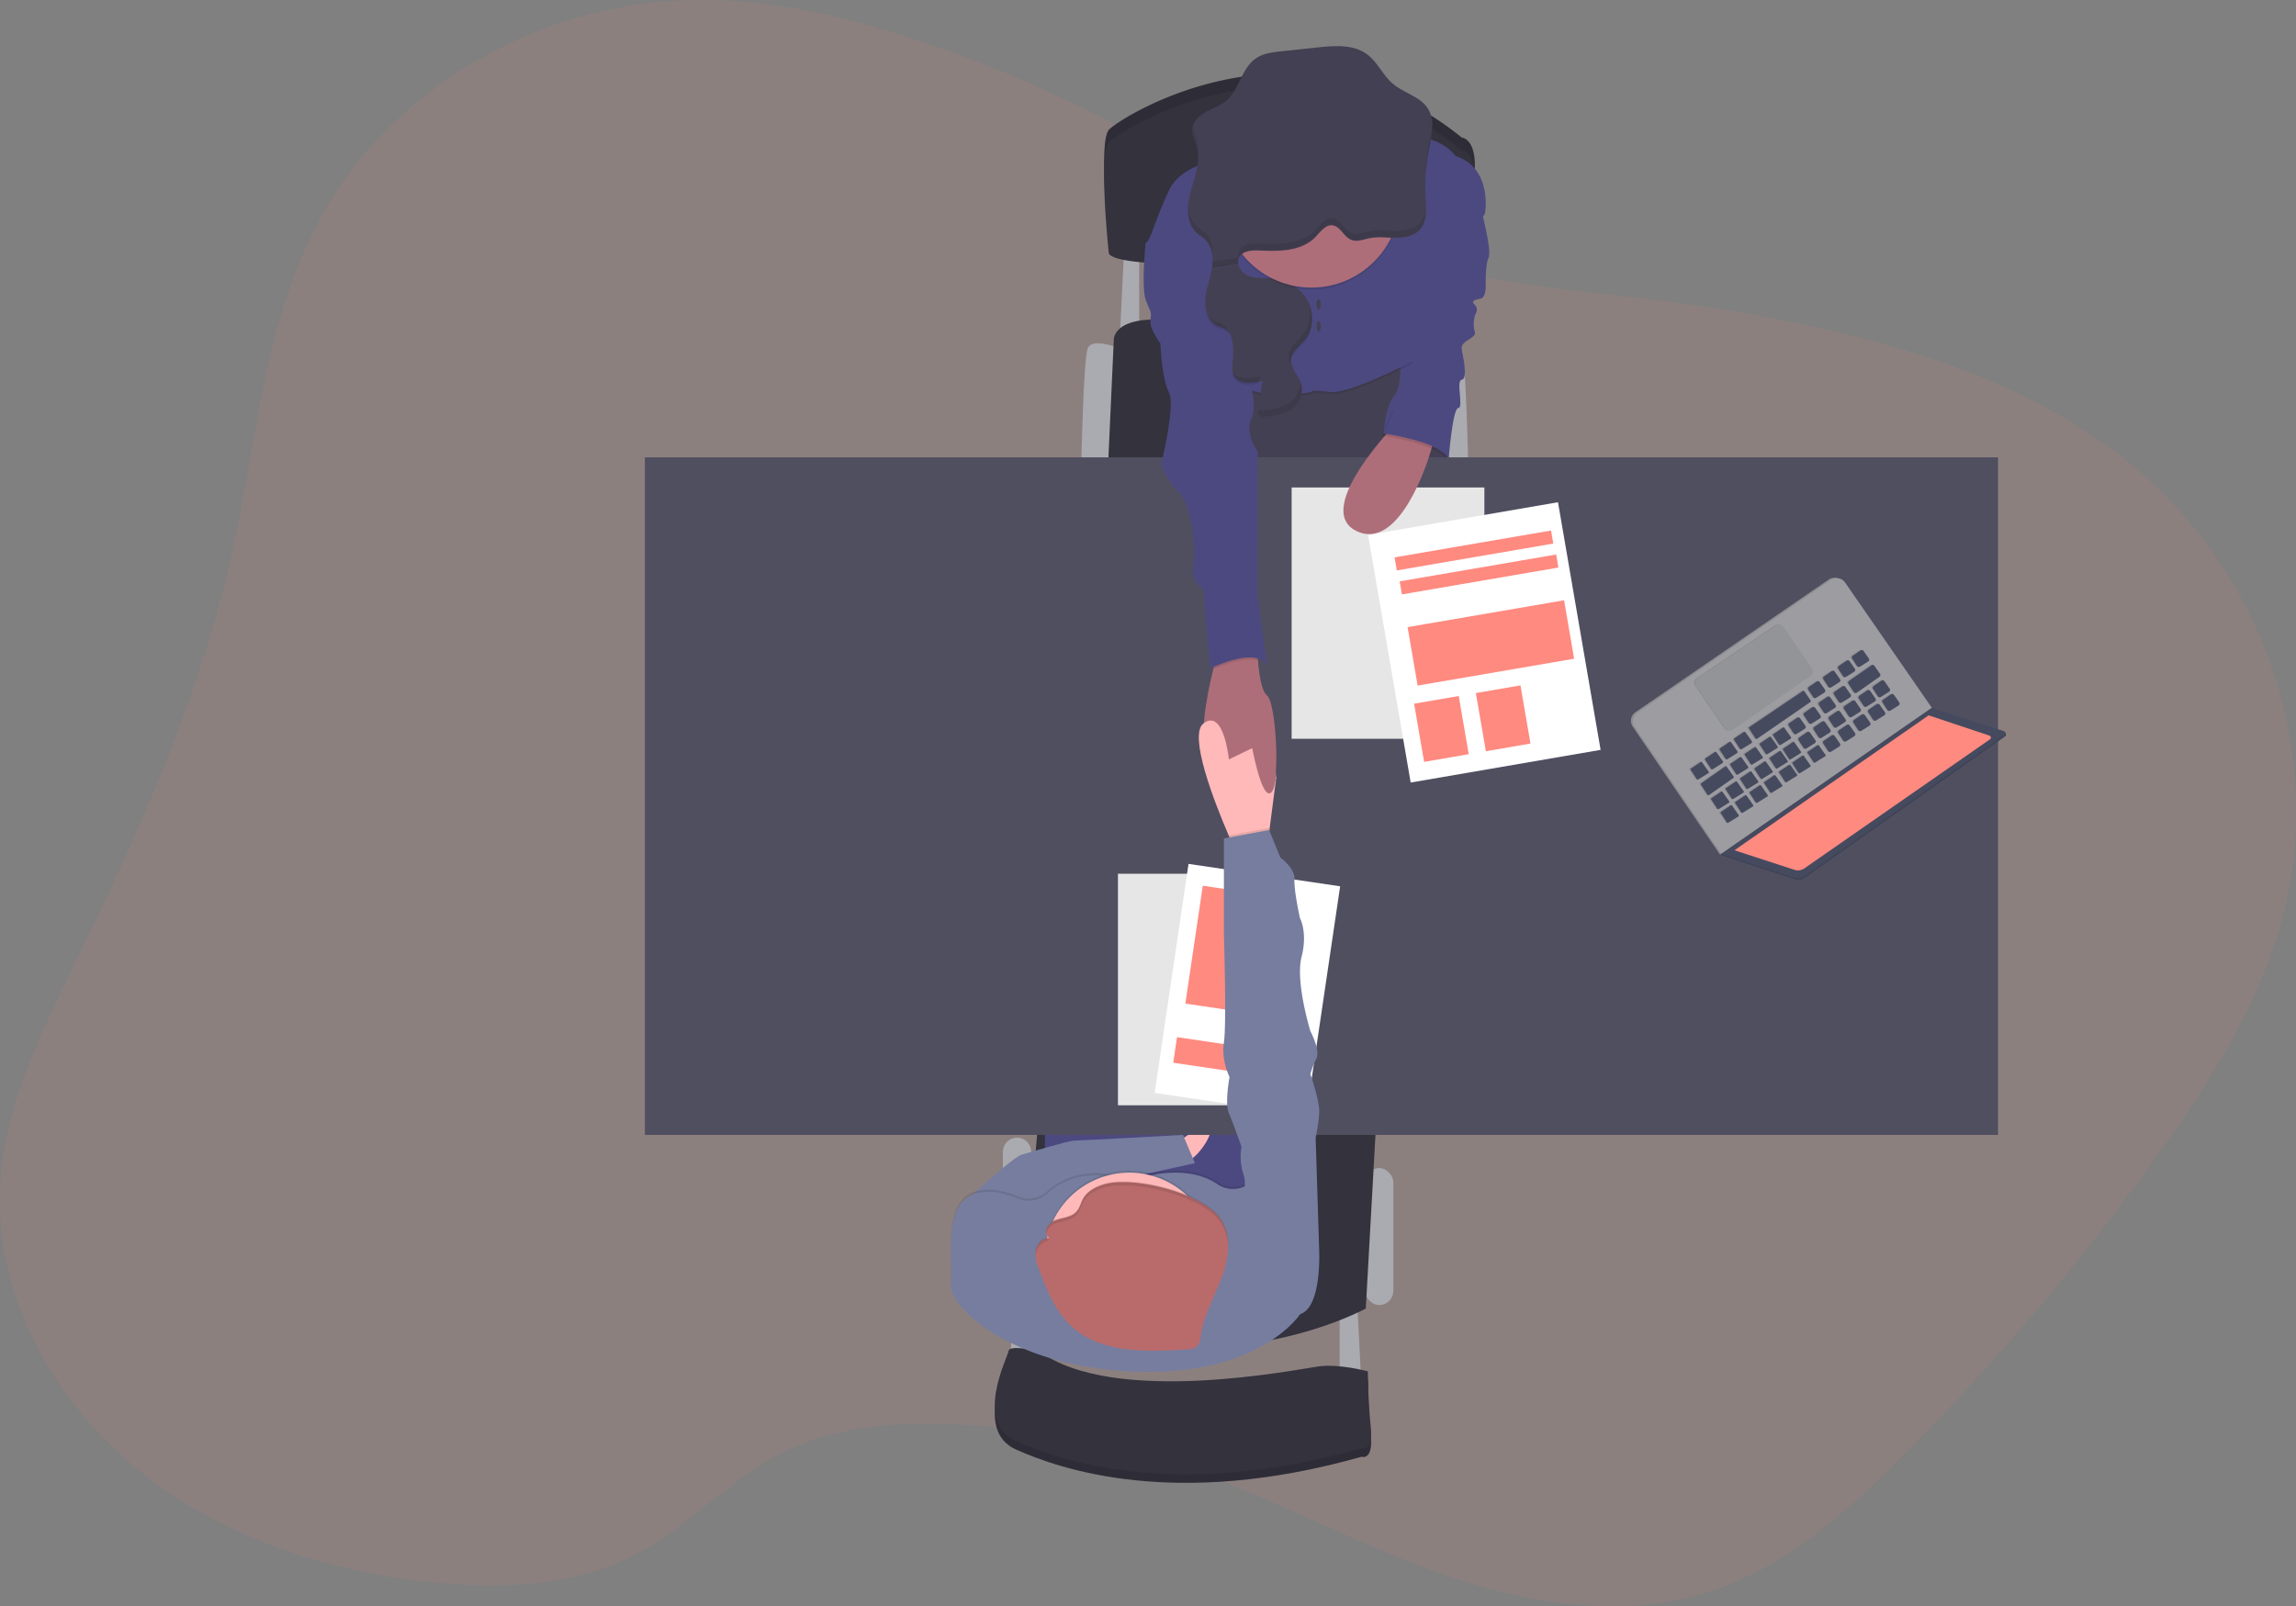 <svg id="_78bf026f-5d34-4e97-88cf-29aa2cfb8006" data-name="78bf026f-5d34-4e97-88cf-29aa2cfb8006" xmlns="http://www.w3.org/2000/svg" width="1084.16" height="758.56" viewBox="0 0 1084.16 758.56"><rect x="0" y="0" width="1084.16" height="758.56" fill="#808080" stroke="none"/><title>clientes_draw</title><path d="M461.23,29.16C417.16,12.4,370.59-1.6,323.05.16c-69.9,2.58-137,41.91-169.86,99.66-27.88,48.93-31.32,106.28-43.33,160.58C95.08,327.29,66.72,390.88,36.44,453.05,20.18,486.45,3,520.57.35,557.18c-3.7,50.83,22.27,101.48,63,135.29S158.17,744.12,212.46,748c28.89,2.07,59.08.15,84.74-12.43,27.15-13.31,46.94-37.36,74.2-50.48,25.26-12.16,54.81-13.86,83.17-12.28a394.41,394.41,0,0,1,108.58,21.6c39.64,13.92,76.5,34.09,116,48.21s83.74,22,124.16,10.22c38-11.07,68-38,95.05-65.17a1155.23,1155.23,0,0,0,121.22-143.39c24.41-34.21,47.13-70.3,57.92-110.17,20.64-76.23-7.76-162.23-70.75-214.29C954.56,176.7,884.52,158,816,146.62c-62.52-10.36-134.81-11-192.36-38C568.72,82.84,518.78,51.06,461.23,29.16Z" transform="translate(0 -0.01)" fill="#ff8a80" opacity="0.1" style="isolation:isolate"/><polygon points="632.58 618.99 632.58 655.32 642.91 655.32 640.91 616.32 632.58 618.99" fill="#aaabb0"/><polygon points="477.41 611.66 477.41 647.99 487.75 647.99 485.75 608.99 477.41 611.66" fill="#aaabb0"/><rect x="644.58" y="551.66" width="13.33" height="64.67" rx="6.66" fill="#aaabb0"/><path d="M480.24,537.33h0a6.67,6.67,0,0,1,6.67,6.67v65.66a6.67,6.67,0,0,1-6.67,6.67h0a6.67,6.67,0,0,1-6.66-6.67V544A6.67,6.67,0,0,1,480.24,537.33Z" transform="translate(0 -0.01)" fill="#aaabb0"/><path d="M674.92,164.67s13.33-5.67,15.33,0,3,54.67,3,54.67H680.58Z" transform="translate(0 -0.01)" fill="#aaabb0"/><path d="M528.92,164.67s-13.34-5.67-15.34,0-3,54.67-3,54.67h12.67Z" transform="translate(0 -0.01)" fill="#aaabb0"/><polygon points="530.91 115.99 528.91 156.66 537.91 156.66 537.91 114.99 530.91 115.99" fill="#aaabb0"/><path d="M523.25,219.34l2.67-58.67s-1-13,30.66-9,124.34,12,124.34,12v55.67Z" transform="translate(0 -0.01)" fill="#33323d"/><path d="M649.92,528.34l-5,89.66s-73.34,40.67-162.34,2l8-94.33Z" transform="translate(0 -0.01)" fill="#33323d"/><polygon points="580.25 175.32 581.91 233.32 685.25 233.32 679.25 156.66 580.25 175.32" fill="#444053"/><rect x="493.41" y="489.99" width="97.34" height="123.33" fill="#4c4981"/><path d="M554.92,540.34s14-11,16.33-7.67-8.32,17.67-12.66,16S554.92,540.34,554.92,540.34Z" transform="translate(0 -0.01)" fill="#ffb9b9"/><rect x="304.51" y="215.99" width="638.97" height="320" fill="#504f60"/><path d="M523.58,113.67s-5-46.67,0-52.33S612.58,2,690.25,65c0,0,7.33.34,6,17a200.52,200.52,0,0,0,.16,31.67S529.25,125.67,523.58,113.67Z" transform="translate(0 -0.01)" fill="#33323d"/><path d="M523.58,113.67s-5-46.67,0-52.33S612.58,2,690.25,65c0,0,7.33.34,6,17a200.52,200.52,0,0,0,.16,31.67S529.25,125.67,523.58,113.67Z" transform="translate(0 -0.01)" opacity="0.1" style="isolation:isolate"/><path d="M523.58,119.67s-5-46.67,0-52.33S612.58,8,690.25,71c0,0,7.33.34,6,17a200.52,200.52,0,0,0,.16,31.67S529.25,131.67,523.58,119.67Z" transform="translate(0 -0.01)" fill="#33323d"/><path d="M699.25,98.34s5.33,20,3.67,23.33-1.36,12.67-1.36,12.67.36,6-2.31,6.66-5,1-2.84,3,0,5,0,5-1.17,4.67,0,7.67-6.84,4.25-6.16,8,2.92,14.33,0,14.67,1,13.33-1.63,13.33-4.5,23.33-4.5,23.33-18.5-15.66-30.83-11.33c0,0,1-13,5-17.67s2.79-16.66,2.79-16.66l19.84-59.67Z" transform="translate(0 -0.01)" fill="#4c4981"/><path d="M600.25,374.12c-4.33,4.79-9-20.79-9-20.79s-12.33,17-20.33,5.67c-5.54-7.85-1.17-30.09,2-43,1.42-5.74,2.62-9.64,2.62-9.64l18-3s.06,3.92.46,8.68c.54,6.43,1.71,14.41,4.2,16.32C602.59,331.67,604.59,369.29,600.25,374.12Z" transform="translate(0 -0.01)" fill="#ae6e79"/><path d="M590.92,74.67s-31.34-.33-39,16.33-8,22.34-11,25,32.66,16.67,32.66,16.67L575.25,190s7-7.09,18.33-3.88,25.67,0,25.67,0-.67-1.21,8.67,0,39-14.45,39-14.45.49-25.08-.17-30.42,21.16-44.58,21.16-44.58,17-16.33-.66-22c0,0-6.25-9.42-22.33-9.33S590.92,74.67,590.92,74.67Z" transform="translate(0 -0.01)" opacity="0.1" style="isolation:isolate"/><path d="M590.92,73.67s-31.34-.33-39,16.33-8,22.34-11,25,32.66,16.67,32.66,16.67L575.25,189s7-7.09,18.33-3.88,25.67,0,25.67,0-.67-1.21,8.67,0,39-14.45,39-14.45,11.66-19,11-24.33,23.33-45.67,23.33-45.67,3.67-21.33-14-27c0,0-6.25-9.42-22.33-9.33S590.92,73.67,590.92,73.67Z" transform="translate(0 -0.01)" fill="#4c4981"/><path d="M594.08,312c-6.87-2.14-17.65,2.58-21.08,4,1.42-5.74,2.62-9.64,2.62-9.64l18-3S593.65,307.29,594.08,312Z" transform="translate(0 -0.01)" opacity="0.1" style="isolation:isolate"/><path d="M550.58,115h-9.66s-2,20.34,0,26.34,3,5.13,2.33,9.57,4.67,11.24,4.67,11.24.66,16.76,4,23-3.67,34.22-3.67,34.22a40.27,40.27,0,0,0,8.33,13c5.67,5.66,8.67,26.66,7,34.66s4.67,11,4.67,11,2.67,37.34,3.67,37.34,20.33-10,26.33-1.34l-4.67-34.33.34-66.33s-6.34-8.34-3-15.67S588.25,173,588.25,173l-8.67-38.66Z" transform="translate(0 -0.01)" fill="#4c4981"/><path d="M490.58,642s-14-3-14.33,0-16.67,33.67,3.67,42.67,74.66,28.33,163,3.33c0,0,5.66,2,4.33-10.33s-1.33-26-1.33-26-13.34-3.67-23.34-2.33S525.58,668.34,490.58,642Z" transform="translate(0 -0.01)" fill="#33323d"/><path d="M490.58,642s-14-3-14.33,0-16.67,33.67,3.67,42.67,74.66,28.33,163,3.33c0,0,5.66,2,4.33-10.33s-1.33-26-1.33-26-13.34-3.67-23.34-2.33S525.58,668.34,490.58,642Z" transform="translate(0 -0.01)" opacity="0.1" style="isolation:isolate"/><path d="M490.58,638s-14-3-14.33,0-16.67,33.67,3.67,42.67,74.66,28.33,163,3.33c0,0,5.66,2,4.33-10.33s-1.33-26-1.33-26-13.34-3.67-23.34-2.33S525.58,664.34,490.58,638Z" transform="translate(0 -0.01)" fill="#33323d"/><path d="M572.22,127c-.86,4.89-2.81,9.59-3.11,14.54s1.61,10.58,6.18,12.52a20.39,20.39,0,0,1,3.69,1.5c1.76,1.19,2.48,3.43,2.85,5.53a30.2,30.2,0,0,1,.35,8.22c-.25,2.76-.84,5.73.52,8.14,2.39,4.27,8.62,3.64,13.36,2.44l-1.63,12.63c-.13,1-.21,2.13.52,2.81a3.15,3.15,0,0,0,2.4.52c4.12-.26,8.36-.83,11.89-3s6.16-6.21,5.49-10.28c-.78-4.72-5.66-8.47-5-13.21.51-3.67,4.1-6,6.46-8.82,4.27-5.16,4.5-13,1.15-18.84s-9.82-9.46-16.48-10.12c-3.69-.37-7.53.08-11-1.2a8.35,8.35,0,0,1-5.1-5.38" transform="translate(0 -0.01)" fill="#444053"/><path d="M455.92,571.67l3.49-7.6s18.84-17.55,23.17-18.78,22-6.59,24.67-6.59S558.59,536,558.59,536l5.66,13.34-61.08,13.41-20.59,15Z" transform="translate(0 -0.01)" fill="#767d9f"/><path d="M602.67,367l-3.19,24.55L598.25,401l-14.33,2s-1.55-3.32-3.74-8.42c-6.65-15.48-19.17-47.4-11.91-52.91,9.65-7.34,12,17,12,17l11-5.34Z" transform="translate(0 -0.01)" fill="#ffb9b9"/><rect x="527.91" y="412.66" width="72.37" height="109.33" fill="#fff"/><rect x="527.91" y="412.66" width="72.37" height="109.33" opacity="0.1" style="isolation:isolate"/><rect x="534.35" y="431.19" width="109.33" height="72.37" transform="translate(40.52 981.69) rotate(-81.59)" fill="#fff"/><rect x="554.13" y="430.25" width="56.27" height="37.25" transform="translate(53.05 959.22) rotate(-81.59)" fill="#ff8a80"/><rect x="571.09" y="476.61" width="12.22" height="45.13" transform="translate(-1.02 997.15) rotate(-81.59)" fill="#ff8a80"/><circle cx="619.25" cy="94.99" r="41.83" opacity="0.1" style="isolation:isolate"/><circle cx="619.25" cy="93.99" r="41.83" fill="#ae6e79"/><path d="M584.76,125a4.8,4.8,0,0,1,.29-3.23c1.59-3.31,6.12-3.6,9.79-3.43,8.63.4,18.1.45,24.85-5,2.8-2.24,5.93-7.87,10-6.8,3.62.95,5.13,5.86,8.9,6.95,2.73.79,5.56-.47,8.34-1,4-.79,8.1-.13,12.16-.1s8.47-.74,11.24-3.71c3.74-4,3.13-10.25,2.8-15.73a84.69,84.69,0,0,1,1.43-21.14c1.36-6.92,3.45-14.66-.37-20.59C670.55,45.57,663,44,657.86,39.69c-4.82-4-7.37-10.41-12.46-14.12-6.41-4.67-15.12-4-23-3.19L605.3,24.2c-4.41.47-9,1-12.63,3.63-6.55,4.74-7.45,14.59-13.65,19.78-2.76,2.3-6.29,3.44-9.44,5.16s-6.19,4.44-6.55,8c-.3,3,1.32,5.77,2.11,8.66,1.87,6.9-1,14-2.92,20.95s-2.23,15.39,3.2,20c1.1.94,2.38,1.66,3.45,2.64,3.67,3.35,4.17,9,3.32,13.88" transform="translate(0 -0.01)" fill="#444053"/><ellipse cx="622.66" cy="143.74" rx="1" ry="2.5" fill="#444053"/><ellipse cx="622.66" cy="154.16" rx="1" ry="2.5" fill="#444053"/><path d="M600.48,374.05c1.07-1.23,1.78-4.39,2.19-8.56l-11.92-14.86S595.8,379.44,600.48,374.05Z" transform="translate(0 -0.01)" fill="#ae6e79"/><path d="M613.92,619.67s-19.56,30.24-80.67,27c-57.57-3-85.67-31.33-84.33-41.33S445.25,571,457.58,564c7.15-4,16.56-1.65,23.2,1.09a13.11,13.11,0,0,0,13.77-2.47c6.07-5.47,17.39-11.63,35.26-6.78a12.72,12.72,0,0,0,7-.13c7.44-2.27,25.15-6.21,38,2.54a13,13,0,0,0,13.92.53l.18-.11c6-3.67,34,31,34,31S624.25,616.34,613.92,619.67Z" transform="translate(0 -0.01)" opacity="0.1" style="isolation:isolate"/><path d="M613.92,620.67s-19.56,30.24-80.67,27c-57.57-3-85.67-31.33-84.33-41.33S445.25,572,457.58,565c7.15-4,16.56-1.65,23.2,1.09a13.11,13.11,0,0,0,13.77-2.47c6.07-5.47,17.39-11.63,35.26-6.78a12.72,12.72,0,0,0,7-.13c7.44-2.27,25.15-6.21,38,2.54a13,13,0,0,0,13.92.53l.18-.11c6-3.67,34,31,34,31S624.25,617.34,613.92,620.67Z" transform="translate(0 -0.01)" fill="#767d9f"/><circle cx="533.25" cy="592.67" r="39.84" transform="translate(-186.21 249.17) rotate(-22.5)" opacity="0.1" style="isolation:isolate"/><circle cx="533.25" cy="593.67" r="39.84" transform="translate(-186.6 249.25) rotate(-22.5)" fill="#ffb9b9"/><path d="M521.83,559.23c-4.18,1.13-8.3,3.29-10.34,6.84-1.23,2.14-1.66,4.71-3.44,6.49-2.52,2.53-6.77,2.58-10.18,4s-5.66,6.42-2.32,8c-3.48.18-6.06,3.39-6.49,6.58s.78,6.37,1.95,9.41c3.82,9.84,7.93,20.11,16.35,27.11,13.72,11.42,34.4,10.89,52.83,9.68a8.58,8.58,0,0,0,4.33-1c2-1.32,2.25-3.85,2.58-6.07,1.39-9.48,6.53-18.09,9.89-27.14s4.74-19.68-.92-27.69C567.74,563.56,535.85,555.43,521.83,559.23Z" transform="translate(0 -0.01)" fill="#b96b6b"/><path d="M599.48,391.55,598.25,401l-14.33,2s-1.55-3.32-3.74-8.42L599.25,391Z" transform="translate(0 -0.01)" opacity="0.1" style="isolation:isolate"/><path d="M614.58,600.34l8.34-9.67-1.67-53.33a86.76,86.76,0,0,0,1.67-11.67c.33-5.67-4.17-18.33-4.17-18.33a40.34,40.34,0,0,1,2.83-7.34c2-4-2.82-13-2.82-13s-7.18-23.33-4.18-35-.73-18.33-.73-18.33-2.93-13-2.6-18.33S604.58,405,604.58,405l-5.33-13-21.33,4v45s1.33,43,0,51.34,2.66,16.33,2.66,16.33-2.33,12.33-.33,17,6,16,6,16a26.07,26.07,0,0,0,.67,12.16c2,5.84,0,9.17,0,9.17Z" transform="translate(0 -0.01)" fill="#767d9f"/><g opacity="0.1"><path d="M674.59,68.52a84.72,84.72,0,0,0-1.51,17.77,85.07,85.07,0,0,1,1.55-14.76c.88-4.44,2-9.22,1.76-13.65A83.22,83.22,0,0,1,674.59,68.52Z" transform="translate(0 -0.01)"/><path d="M568.9,109.8c-1.07-1-2.35-1.7-3.45-2.65-2.92-2.49-4.15-6.1-4.39-10-.29,5,.73,9.84,4.39,13,1.1.95,2.38,1.67,3.45,2.65a12.21,12.21,0,0,1,3.62,8.35C572.81,117,572,112.58,568.9,109.8Z" transform="translate(0 -0.01)"/><path d="M565.71,72.46a19,19,0,0,0-.54-6.29c-.58-2.14-1.62-4.23-2-6.38a6.64,6.64,0,0,1-.11.72c-.29,3,1.33,5.77,2.11,8.66A16.74,16.74,0,0,1,565.71,72.46Z" transform="translate(0 -0.01)"/><path d="M670.36,105.39c-2.77,3-7.18,3.74-11.24,3.71s-8.17-.69-12.16.11c-2.78.56-5.61,1.81-8.34,1-3.77-1.09-5.28-6-8.89-6.95-4.11-1.08-7.24,4.55-10,6.79-6.75,5.4-16.22,5.35-24.85,5-3.67-.17-8.2.12-9.78,3.44a4.68,4.68,0,0,0-.29,3.23l-12.22,1.92a25,25,0,0,1-.33,3l12.55-2a4.68,4.68,0,0,1,.29-3.23c1.58-3.32,6.11-3.61,9.78-3.44,8.63.4,18.1.45,24.85-5,2.8-2.24,5.93-7.87,10-6.79,3.61.94,5.12,5.86,8.89,6.95,2.73.78,5.56-.47,8.34-1,4-.8,8.1-.14,12.16-.11s8.47-.74,11.24-3.71,3.17-7.4,3-11.72C673.24,99.94,672.55,103,670.36,105.39Z" transform="translate(0 -0.01)"/></g><g opacity="0.1"><path d="M577.79,153.42a20.39,20.39,0,0,0-3.69-1.5,9.58,9.58,0,0,1-4.83-4.94c.75,3.45,2.65,6.59,5.83,7.94a20.39,20.39,0,0,1,3.69,1.5,5.54,5.54,0,0,1,1.77,2.07C580.16,156.53,579.43,154.53,577.79,153.42Z" transform="translate(0 -0.01)"/><path d="M594.87,177.75c-4.61,1.17-10.63,1.78-13.16-2.13a6.87,6.87,0,0,0,.8,2.69c2.16,3.85,7.44,3.72,11.93,2.77Z" transform="translate(0 -0.01)"/><path d="M613.55,180.49c.64,4.06-2,8.11-5.5,10.24s-7.77,2.72-11.89,3a4.12,4.12,0,0,1-1.94-.22,2.38,2.38,0,0,0,2.94,3.22c4.12-.26,8.36-.83,11.89-3s6.17-6.21,5.49-10.28A11.46,11.46,0,0,0,613.55,180.49Z" transform="translate(0 -0.01)"/><path d="M618,144.29a16.45,16.45,0,0,1-3,14.15c-2.36,2.86-6,5.15-6.46,8.82a8.33,8.33,0,0,0,1,4.87,6.51,6.51,0,0,1,0-1.87c.51-3.67,4.1-6,6.46-8.82C619.87,156.75,620.41,149.84,618,144.29Z" transform="translate(0 -0.01)"/></g><g opacity="0.1"><path d="M497.88,578.1c3.4-1.41,7.65-1.46,10.18-4,1.78-1.78,2.21-4.35,3.44-6.48,2-3.56,6.15-5.71,10.33-6.84,14-3.8,45.92,4.32,54.24,16.09A21.81,21.81,0,0,1,579.89,589a22.59,22.59,0,0,0-3.81-14.07c-8.32-11.77-40.21-19.89-54.24-16.09-4.18,1.13-8.3,3.28-10.33,6.84-1.23,2.13-1.66,4.7-3.44,6.48-2.53,2.53-6.78,2.58-10.18,4-2.59,1.07-4.51,4.23-3.81,6.35A6.85,6.85,0,0,1,497.88,578.1Z" transform="translate(0 -0.01)"/><path d="M489.08,592.63c.42-3.2,3-6.4,6.49-6.58a2.68,2.68,0,0,1-1.53-1.71,7.77,7.77,0,0,0-5,6.29,10,10,0,0,0,0,2.45A1.71,1.71,0,0,0,489.08,592.63Z" transform="translate(0 -0.01)"/></g><rect x="609.91" y="230.23" width="91" height="118.67" fill="#fff"/><rect x="609.91" y="230.23" width="91" height="118.67" opacity="0.1" style="isolation:isolate"/><rect x="655.4" y="244.06" width="91" height="118.67" transform="translate(-41.29 123.2) rotate(-9.76)" fill="#fff"/><rect x="669.94" y="330.34" width="21.38" height="27.88" transform="translate(-48.51 120.35) rotate(-9.76)" fill="#ff8a80"/><rect x="699.1" y="325.32" width="21.38" height="27.88" transform="translate(-47.24 125.22) rotate(-9.76)" fill="#ff8a80"/><rect x="666.5" y="289.6" width="74.98" height="28.01" transform="translate(-41.23 123.51) rotate(-9.74)" fill="#ff8a80"/><rect x="658.5" y="256.81" width="74.98" height="6.25" transform="translate(-33.95 121.53) rotate(-9.74)" fill="#ff8a80"/><rect x="660.92" y="268.14" width="74.98" height="6.25" transform="translate(-35.83 122.1) rotate(-9.74)" fill="#ff8a80"/><path d="M661.08,198s-41.83,42-20.83,52.67,34.67-35.5,34.67-35.5l3.32-10.5Z" transform="translate(0 -0.01)" fill="#ae6e79"/><path d="M657.42,194.29l-5.17,11.42s25.5,3.58,30.83,11.29l-3.16-20.15-3.75-8.6Z" transform="translate(0 -0.01)" opacity="0.1" style="isolation:isolate"/><path d="M658.42,193.29l-5.17,11.42s25.5,3.58,30.83,11.29l-3.16-20.15-3.75-8.6Z" transform="translate(0 -0.01)" fill="#4c4981"/><polygon points="812.78 403.25 812.23 403.63 812.99 403.97 813.81 403.9 813.91 403.33 812.78 403.25" fill="#464a5f"/><polygon points="812.78 403.25 812.23 403.63 812.99 403.97 813.81 403.9 813.91 403.33 812.78 403.25" opacity="0.1" style="isolation:isolate"/><polygon points="812.78 403.25 812.22 403.61 811.78 403.07 812.05 402.63 812.3 402.55 812.78 403.25" fill="#9c9ca1"/><polygon points="812.78 403.25 812.22 403.61 811.78 403.07 812.05 402.63 812.3 402.55 812.78 403.25" opacity="0.1" style="isolation:isolate"/><path d="M911.21,334.15,870.27,275a4.87,4.87,0,0,0-6.77-1.26h0l-91.26,62.64A4.89,4.89,0,0,0,771,343.2l40.83,59.88Z" transform="translate(0 -0.01)" fill="#9c9ca1"/><path d="M911.21,334.15,870.27,275a4.87,4.87,0,0,0-6.77-1.26h0l-91.26,62.64A4.89,4.89,0,0,0,771,343.2l40.83,59.88Z" transform="translate(0 -0.01)" opacity="0.1" style="isolation:isolate"/><path d="M912.21,334.29l-40.94-59.13a4.88,4.88,0,0,0-6.79-1.25h0l-91.25,62.68a4.9,4.9,0,0,0-1.28,6.79l40.83,59.91Z" transform="translate(0 -0.01)" fill="#9c9ca1"/><path d="M946.43,346l-34-10.92L813,404l34.54,11.3a5.23,5.23,0,0,0,4.63-.7l94.55-66.76a1,1,0,0,0-.28-1.85Z" transform="translate(0 -0.01)" fill="#464a5f"/><path d="M946.43,346l-34-10.92L813,404l34.54,11.3a5.23,5.23,0,0,0,4.63-.7l94.55-66.76a1,1,0,0,0-.28-1.85Z" transform="translate(0 -0.01)" opacity="0.1" style="isolation:isolate"/><path d="M946.22,345.29l-34-10.93-99.44,68.93,34.54,11.28a5.19,5.19,0,0,0,4.63-.69l94.55-66.76a1,1,0,0,0,.34-1.37A1,1,0,0,0,946.22,345.29Z" transform="translate(0 -0.01)" fill="#464a5f"/><g opacity="0.1"><path d="M896.15,331.65l-2.51-3.6a1,1,0,0,0-1.36-.25l-3.73,2.49a1,1,0,0,0-.27,1.35l2.31,3.55a1,1,0,0,0,1.35.29l3.93-2.47A1,1,0,0,0,896.15,331.65Z" transform="translate(0 -0.01)"/><path d="M889.45,336.29l-2.52-3.59a1,1,0,0,0-1.36-.25L881.85,335a1,1,0,0,0-.28,1.35l2.31,3.55a1,1,0,0,0,1.35.3l3.94-2.47a1,1,0,0,0,.29-1.38Z" transform="translate(0 -0.01)"/><path d="M882.41,341.16l-2.52-3.59a1,1,0,0,0-1.36-.25l-3.73,2.51a1,1,0,0,0-.27,1.36l2.31,3.55a1,1,0,0,0,1.35.29l3.93-2.47a1,1,0,0,0,.3-1.38Z" transform="translate(0 -0.01)"/><path d="M875.28,346.1l-2.52-3.6a1,1,0,0,0-1.35-.25l-3.73,2.52a1,1,0,0,0-.27,1.35l2.31,3.55a1,1,0,0,0,1.34.3l3.94-2.48a1,1,0,0,0,.28-1.39Z" transform="translate(0 -0.01)"/><path d="M868.16,351l-2.52-3.59a1,1,0,0,0-1.36-.25l-3.72,2.51a1,1,0,0,0-.28,1.35l2.31,3.55a1,1,0,0,0,1.35.3l3.94-2.48a1,1,0,0,0,.28-1.39Z" transform="translate(0 -0.01)"/><path d="M861.35,356.41,858.22,352a.44.44,0,0,0-.62-.12h0L853,354.92a.45.45,0,0,0-.14.62h0l2.87,4.41a.47.47,0,0,0,.63.14l4.84-3a.46.46,0,0,0,.17-.63A.21.21,0,0,0,861.35,356.41Z" transform="translate(0 -0.01)"/><path d="M854.23,361.34l-3.15-4.46a.46.46,0,0,0-.64-.12h0l-4.58,3.09a.46.46,0,0,0-.12.63l2.87,4.41a.44.44,0,0,0,.6.16l0,0,4.83-3a.45.45,0,0,0,.22-.6Z" transform="translate(0 -0.01)"/><path d="M847.92,365.71l-3.13-4.42a.46.46,0,0,0-.63-.11l-4.58,3.08a.47.47,0,0,0-.13.64l2.87,4.41a.47.47,0,0,0,.63.14l4.84-3a.46.46,0,0,0,.22-.61A.38.38,0,0,0,847.92,365.71Z" transform="translate(0 -0.01)"/><path d="M840.86,370.59l-3.13-4.46a.46.46,0,0,0-.63-.11l-4.58,3.08a.46.46,0,0,0-.13.64h0l2.87,4.41a.47.47,0,0,0,.63.14l4.84-3a.47.47,0,0,0,.17-.64Z" transform="translate(0 -0.01)"/><path d="M834,375.29l-3.13-4.46a.44.44,0,0,0-.62-.12h0l-4.58,3.09a.45.45,0,0,0-.14.62h0l2.87,4.41a.47.47,0,0,0,.63.14l4.84-3a.46.46,0,0,0,.17-.63A.21.21,0,0,0,834,375.29Z" transform="translate(0 -0.01)"/><path d="M827.18,380.07l-3.1-4.47a.46.46,0,0,0-.63-.11l-4.58,3.08a.46.46,0,0,0-.13.64h0l2.87,4.41a.47.47,0,0,0,.63.14l4.84-3a.47.47,0,0,0,.14-.64Z" transform="translate(0 -0.01)"/><path d="M820.34,384.8l-3.13-4.46a.44.44,0,0,0-.62-.12h0L812,383.29a.45.45,0,0,0-.14.62h0l2.87,4.41a.47.47,0,0,0,.63.14l4.84-3a.46.46,0,0,0,.16-.63Z" transform="translate(0 -0.01)"/><path d="M891.65,325.14l-2.52-3.6a1,1,0,0,0-1.36-.25l-3.69,2.52a1,1,0,0,0-.28,1.35l2.31,3.55a1,1,0,0,0,1.35.29l3.94-2.47A1,1,0,0,0,891.65,325.14Z" transform="translate(0 -0.01)"/><path d="M881.8,310.91l-2.52-3.62a1,1,0,0,0-1.35-.25l-3.73,2.51a1,1,0,0,0-.28,1.35l2.31,3.55a1,1,0,0,0,1.35.3l3.94-2.47A1,1,0,0,0,881.8,310.91Z" transform="translate(0 -0.01)"/><path d="M884.94,329.78l-2.52-3.59a1,1,0,0,0-1.35-.25l-3.73,2.51a1,1,0,0,0-.27,1.35l2.3,3.55a1,1,0,0,0,1.35.3l3.94-2.47a1,1,0,0,0,.29-1.38Z" transform="translate(0 -0.01)"/><path d="M877.9,334.65l-2.52-3.59a1,1,0,0,0-1.36-.25l-3.72,2.48a1,1,0,0,0-.28,1.36l2.31,3.55a1,1,0,0,0,1.35.29l3.94-2.47A1,1,0,0,0,877.9,334.65Z" transform="translate(0 -0.01)"/><path d="M870.77,339.59l-2.51-3.6a1,1,0,0,0-1.36-.25l-3.73,2.55a1,1,0,0,0-.27,1.35l2.31,3.55a1,1,0,0,0,1.35.29l3.93-2.47a1,1,0,0,0,.31-1.38Z" transform="translate(0 -0.01)"/><path d="M875.25,315.78l-2.52-3.59a1,1,0,0,0-1.35-.25l-3.73,2.51a1,1,0,0,0-.28,1.35l2.31,3.55a1,1,0,0,0,1.35.3l3.94-2.47a1,1,0,0,0,.29-1.38Z" transform="translate(0 -0.01)"/><path d="M868.21,320.66l-2.52-3.6a1,1,0,0,0-1.36-.25l-3.72,2.48a1,1,0,0,0-.28,1.35l2.31,3.55a1,1,0,0,0,1.35.29l3.94-2.47A1,1,0,0,0,868.21,320.66Z" transform="translate(0 -0.01)"/><path d="M861.08,325.59,858.56,322a1,1,0,0,0-1.35-.26l-3.73,2.55a1,1,0,0,0-.27,1.35l2.31,3.55a1,1,0,0,0,1.35.3L860.8,327a1,1,0,0,0,.31-1.38Z" transform="translate(0 -0.01)"/><path d="M863.65,344.52l-2.52-3.59a1,1,0,0,0-1.35-.26l-3.7,2.52a1,1,0,0,0-.27,1.35l2.27,3.55a1,1,0,0,0,1.34.3l3.94-2.48a1,1,0,0,0,.29-1.38Z" transform="translate(0 -0.01)"/><path d="M856.53,349.45,854,345.86a1,1,0,0,0-1.36-.25l-3.72,2.51a1,1,0,0,0-.28,1.35L851,353a1,1,0,0,0,1.35.3l3.94-2.47a1,1,0,0,0,.29-1.38Z" transform="translate(0 -0.01)"/><path d="M849.72,354.83l-3.13-4.46a.44.44,0,0,0-.62-.12h0l-4.58,3.09a.45.45,0,0,0-.14.62h0l2.87,4.41a.45.45,0,0,0,.62.15h0l4.84-3a.46.46,0,0,0,.17-.63Z" transform="translate(0 -0.01)"/><path d="M843.41,359.2l-3.13-4.47a.46.46,0,0,0-.63-.11l-4.57,3.08a.47.47,0,0,0-.13.64l2.87,4.41a.47.47,0,0,0,.63.14l4.84-3a.44.44,0,0,0,.19-.59A.36.36,0,0,0,843.41,359.2Z" transform="translate(0 -0.01)"/><path d="M836.35,364.08l-3.13-4.46a.46.46,0,0,0-.63-.11L828,362.59a.45.45,0,0,0-.14.62h0l2.87,4.42a.47.47,0,0,0,.63.14l4.84-3a.47.47,0,0,0,.17-.64Z" transform="translate(0 -0.01)"/><path d="M829.51,368.82l-3.13-4.46a.44.44,0,0,0-.62-.12h0l-4.58,3.05a.45.45,0,0,0-.14.62h0l2.87,4.41a.47.47,0,0,0,.63.14l4.84-3a.47.47,0,0,0,.14-.64Z" transform="translate(0 -0.01)"/><path d="M873.21,327.88l-2.52-3.59a1,1,0,0,0-1.35-.25l-3.73,2.52a1,1,0,0,0-.27,1.35l2.31,3.55a1,1,0,0,0,1.34.29l3.94-2.47a1,1,0,0,0,.29-1.38Z" transform="translate(0 -0.01)"/><path d="M866.08,332.82l-2.52-3.6a1,1,0,0,0-1.36-.25l-3.72,2.52a1,1,0,0,0-.28,1.35l2.31,3.55a1,1,0,0,0,1.35.3l3.94-2.48a1,1,0,0,0,.28-1.39Z" transform="translate(0 -0.01)"/><path d="M859,337.75l-2.52-3.59a1,1,0,0,0-1.36-.25l-3.73,2.51a1,1,0,0,0-.27,1.35l2.31,3.55a1,1,0,0,0,1.35.3l3.93-2.48a1,1,0,0,0,.29-1.38Z" transform="translate(0 -0.01)"/><path d="M851.84,342.68l-2.52-3.59a1,1,0,0,0-1.35-.25l-3.73,2.51a1,1,0,0,0-.27,1.35l2.31,3.59a1,1,0,0,0,1.34.3l3.94-2.47a1,1,0,0,0,.32-1.38Z" transform="translate(0 -0.01)"/><path d="M845.08,348.06,842,343.6a.44.44,0,0,0-.62-.12h0l-4.58,3.09a.45.45,0,0,0-.13.63l2.87,4.42a.45.45,0,0,0,.62.14h0l4.84-3a.46.46,0,0,0,.17-.63A.21.21,0,0,0,845.08,348.06Z" transform="translate(0 -0.01)"/><path d="M838.73,352.43,835.6,348a.47.47,0,0,0-.64-.11l-4.57,3.08a.47.47,0,0,0-.13.64l2.87,4.41a.47.47,0,0,0,.63.14l4.84-3a.46.46,0,0,0,.17-.63A.21.21,0,0,0,838.73,352.43Z" transform="translate(0 -0.01)"/><path d="M831.67,357.29l-3.13-4.47a.47.47,0,0,0-.64-.11l-4.58,3.08a.49.49,0,0,0-.13.64l2.88,4.41a.47.47,0,0,0,.63.14l4.83-3a.46.46,0,0,0,.2-.61Z" transform="translate(0 -0.01)"/><path d="M824.83,362.05l-3.13-4.46a.46.46,0,0,0-.64-.12h0l-4.58,3.09a.46.46,0,0,0-.12.63l2.87,4.41a.44.44,0,0,0,.6.16l0,0,4.83-3a.46.46,0,0,0,.2-.61Z" transform="translate(0 -0.01)"/><path d="M822.67,373.55l-3.13-4.46a.46.46,0,0,0-.63-.11l-4.58,3.08a.45.45,0,0,0-.14.62h0l2.87,4.42a.47.47,0,0,0,.63.14l4.84-3a.47.47,0,0,0,.17-.64Z" transform="translate(0 -0.01)"/><path d="M815.83,378.29l-3.13-4.46a.44.44,0,0,0-.62-.12h0l-4.58,3.09a.45.45,0,0,0-.14.62h0l2.87,4.41a.47.47,0,0,0,.63.14l4.84-3a.46.46,0,0,0,.17-.63A.21.21,0,0,0,815.83,378.29Z" transform="translate(0 -0.01)"/><path d="M826.57,350l-3-4.2a.62.62,0,0,0-.85-.15l-4.32,2.91a.61.61,0,0,0-.17.85h0l2.7,4.15a.6.6,0,0,0,.82.2h0l4.57-2.87a.61.61,0,0,0,.25-.84A.08.08,0,0,0,826.57,350Z" transform="translate(0 -0.01)"/><path d="M819.73,354.69l-3-4.2a.61.61,0,0,0-.85-.16h0l-4.32,3a.6.6,0,0,0-.18.83h0l2.7,4.16a.62.62,0,0,0,.84.19l4.57-2.87a.62.62,0,0,0,.23-.85Z" transform="translate(0 -0.01)"/><path d="M812.89,359.43l-2.95-4.21a.62.62,0,0,0-.85-.15L804.77,358a.61.61,0,0,0-.17.85h0l2.7,4.15a.6.6,0,0,0,.82.2h0l4.57-2.87a.61.61,0,0,0,.2-.84Z" transform="translate(0 -0.01)"/><path d="M806.14,364.29,803,359.82a.46.46,0,0,0-.63-.11l-4.58,3.08a.47.47,0,0,0-.13.64l2.87,4.41a.47.47,0,0,0,.63.14l4.84-3a.44.44,0,0,0,.2-.59A.36.36,0,0,0,806.14,364.29Z" transform="translate(0 -0.01)"/><path d="M887.08,318.14l-2.71-3.85a1,1,0,0,0-1.36-.24l-10.58,7.41a1,1,0,0,0-.26,1.34l2.55,3.94a1,1,0,0,0,1.39.27h0l10.74-7.51A1,1,0,0,0,887.08,318.14Z" transform="translate(0 -0.01)"/><path d="M818,366.64,814.65,362a.44.44,0,0,0-.62-.12h0l-11.42,8a.45.45,0,0,0-.12.62l3.12,4.83a.47.47,0,0,0,.64.14h0l11.61-8.13A.48.48,0,0,0,818,366.64Z" transform="translate(0 -0.01)"/><path d="M854.3,330.77l-3.06-4.48a.46.46,0,0,0-.63-.12l-25.36,17.12a.45.45,0,0,0-.13.63l3.13,4.8a.47.47,0,0,0,.64.14h0l25.28-17.44a.46.46,0,0,0,.12-.64Z" transform="translate(0 -0.01)"/></g><path d="M896.82,331.77l-2.52-3.6a1,1,0,0,0-1.36-.25l-3.72,2.52a1,1,0,0,0-.28,1.35l2.31,3.55a1,1,0,0,0,1.35.3l3.94-2.48a1,1,0,0,0,.28-1.39Z" transform="translate(0 -0.01)" fill="#464a5f"/><path d="M890.08,336.41l-2.52-3.59a1,1,0,0,0-1.35-.25l-3.73,2.51a1,1,0,0,0-.28,1.35l2.31,3.55a1,1,0,0,0,1.35.3l3.94-2.47a1,1,0,0,0,.29-1.38Z" transform="translate(0 -0.01)" fill="#464a5f"/><path d="M883.08,341.29l-2.52-3.59a1,1,0,0,0-1.36-.25L875.48,340a1,1,0,0,0-.28,1.35l2.31,3.55a1,1,0,0,0,1.35.29l3.94-2.47a1,1,0,0,0,.29-1.38Z" transform="translate(0 -0.01)" fill="#464a5f"/><path d="M875.94,346.22l-2.52-3.6a1,1,0,0,0-1.35-.25l-3.73,2.52a1,1,0,0,0-.27,1.39h0l2.31,3.55a1,1,0,0,0,1.35.3l3.93-2.48a1,1,0,0,0,.31-1.38Z" transform="translate(0 -0.01)" fill="#464a5f"/><path d="M868.82,351.15l-2.52-3.59a1,1,0,0,0-1.35-.25l-3.73,2.51a1,1,0,0,0-.27,1.35l2.3,3.55a1,1,0,0,0,1.35.3l3.94-2.48a1,1,0,0,0,.28-1.39Z" transform="translate(0 -0.01)" fill="#464a5f"/><path d="M862,356.53l-3.13-4.46a.44.44,0,0,0-.62-.12h0L853.67,355a.45.45,0,0,0-.14.62h0l2.87,4.41a.47.47,0,0,0,.63.14l4.84-3a.46.46,0,0,0,.17-.63Z" transform="translate(0 -0.01)" fill="#464a5f"/><path d="M854.89,361.46,851.76,357a.46.46,0,0,0-.64-.12h0L846.55,360a.45.45,0,0,0-.14.62h0l2.87,4.42a.45.45,0,0,0,.62.14h0l4.84-3a.47.47,0,0,0,.16-.64Z" transform="translate(0 -0.01)" fill="#464a5f"/><path d="M848.58,365.83l-3.13-4.47a.46.46,0,0,0-.63-.11l-4.58,3a.47.47,0,0,0-.13.64l2.87,4.41a.47.47,0,0,0,.63.14l4.84-3a.47.47,0,0,0,.14-.64Z" transform="translate(0 -0.01)" fill="#464a5f"/><path d="M841.52,370.72l-3.13-4.43a.46.46,0,0,0-.63-.11l-4.58,3.08a.46.46,0,0,0-.13.64h0l2.87,4.41a.47.47,0,0,0,.63.14l4.84-3a.46.46,0,0,0,.21-.62A.44.44,0,0,0,841.52,370.72Z" transform="translate(0 -0.01)" fill="#464a5f"/><path d="M834.68,375.45,831.55,371a.44.44,0,0,0-.62-.12h0L826.34,374a.45.45,0,0,0-.14.62h0l2.87,4.41a.45.45,0,0,0,.62.15h0l4.84-3a.46.46,0,0,0,.17-.63A.21.21,0,0,0,834.68,375.45Z" transform="translate(0 -0.01)" fill="#464a5f"/><path d="M827.84,380.19l-3.13-4.47a.46.46,0,0,0-.63-.11l-4.58,3.08a.47.47,0,0,0-.13.64l2.87,4.41a.47.47,0,0,0,.63.14l4.84-3a.46.46,0,0,0,.17-.63A.21.21,0,0,0,827.84,380.19Z" transform="translate(0 -0.01)" fill="#464a5f"/><path d="M821,384.92l-3.13-4.46a.44.44,0,0,0-.62-.12h0l-4.58,3.09a.45.45,0,0,0-.14.62h0l2.87,4.41a.45.45,0,0,0,.62.15h0l4.84-3A.46.46,0,0,0,821,385,.21.21,0,0,0,821,384.92Z" transform="translate(0 -0.01)" fill="#464a5f"/><path d="M892.31,325.29l-2.52-3.6a1,1,0,0,0-1.35-.25L884.71,324a1,1,0,0,0-.27,1.35l2.3,3.55a1,1,0,0,0,1.35.3l3.94-2.48a1,1,0,0,0,.28-1.39Z" transform="translate(0 -0.01)" fill="#464a5f"/><path d="M882.46,311l-2.52-3.59a1,1,0,0,0-1.35-.25l-3.73,2.51a1,1,0,0,0-.27,1.35l2.31,3.55a1,1,0,0,0,1.34.3l3.94-2.47a1,1,0,0,0,.29-1.38Z" transform="translate(0 -0.01)" fill="#464a5f"/><path d="M885.6,329.9l-2.52-3.61a1,1,0,0,0-1.35-.25L878,328.55a1,1,0,0,0-.27,1.35l2.31,3.55a1,1,0,0,0,1.34.3l3.94-2.47A1,1,0,0,0,885.6,329.9Z" transform="translate(0 -0.01)" fill="#464a5f"/><path d="M878.56,334.77l-2.48-3.59a1,1,0,0,0-1.35-.25L871,333.44a1,1,0,0,0-.27,1.36l2.3,3.55a1,1,0,0,0,1.35.29l3.94-2.47a1,1,0,0,0,.25-1.39Z" transform="translate(0 -0.01)" fill="#464a5f"/><path d="M871.44,339.71l-2.52-3.6a1,1,0,0,0-1.36-.25l-3.72,2.52a1,1,0,0,0-.28,1.35l2.31,3.55a1,1,0,0,0,1.35.3l3.94-2.48a1,1,0,0,0,.28-1.39Z" transform="translate(0 -0.01)" fill="#464a5f"/><path d="M875.91,315.9l-2.52-3.61A1,1,0,0,0,872,312l-3.73,2.51a1,1,0,0,0-.27,1.35l2.31,3.55a1,1,0,0,0,1.34.3l3.94-2.47A1,1,0,0,0,875.91,315.9Z" transform="translate(0 -0.01)" fill="#464a5f"/><path d="M868.87,320.78l-2.52-3.6a1,1,0,0,0-1.35-.25l-3.73,2.52a1,1,0,0,0-.28,1.35l2.31,3.55a1,1,0,0,0,1.35.3l3.94-2.48a1,1,0,0,0,.28-1.39Z" transform="translate(0 -0.01)" fill="#464a5f"/><path d="M861.75,325.71l-2.52-3.59a1,1,0,0,0-1.36-.25l-3.72,2.51a1,1,0,0,0-.28,1.35l2.31,3.56a1,1,0,0,0,1.35.3l3.93-2.48a1,1,0,0,0,.3-1.38Z" transform="translate(0 -0.01)" fill="#464a5f"/><path d="M864.31,344.64l-2.52-3.59a1,1,0,0,0-1.35-.25l-3.73,2.49a1,1,0,0,0-.27,1.35l2.31,3.55a1,1,0,0,0,1.34.3L864,346A1,1,0,0,0,864.31,344.64Z" transform="translate(0 -0.01)" fill="#464a5f"/><path d="M857.19,349.57,854.67,346a1,1,0,0,0-1.35-.25l-3.73,2.56a1,1,0,0,0-.28,1.35l2.31,3.55a1,1,0,0,0,1.35.3l3.94-2.47a1,1,0,0,0,.33-1.38Z" transform="translate(0 -0.01)" fill="#464a5f"/><path d="M850.38,355l-3.13-4.46a.44.44,0,0,0-.62-.12h0l-4.54,3.09a.45.45,0,0,0-.14.62h0l2.87,4.41a.45.45,0,0,0,.62.15h0l4.84-3a.47.47,0,0,0,.12-.65Z" transform="translate(0 -0.01)" fill="#464a5f"/><path d="M844.08,359.29,841,354.82a.47.47,0,0,0-.64-.11l-4.58,3.08a.49.49,0,0,0-.13.64l2.88,4.41a.47.47,0,0,0,.63.14l4.83-3a.46.46,0,0,0,.2-.61Z" transform="translate(0 -0.01)" fill="#464a5f"/><path d="M837,364.21l-3.13-4.47a.46.46,0,0,0-.63-.11l-4.58,3.08a.47.47,0,0,0-.13.64l2.87,4.41a.47.47,0,0,0,.63.14l4.84-3a.44.44,0,0,0,.2-.59A.36.36,0,0,0,837,364.21Z" transform="translate(0 -0.01)" fill="#464a5f"/><path d="M830.18,368.94l-3.1-4.46a.44.44,0,0,0-.62-.12h0l-4.58,3.09a.45.45,0,0,0-.13.63l2.87,4.41a.47.47,0,0,0,.63.14l4.84-3a.45.45,0,0,0,.15-.62Z" transform="translate(0 -0.01)" fill="#464a5f"/><path d="M873.87,328l-2.51-3.6a1,1,0,0,0-1.36-.25l-3.73,2.52A1,1,0,0,0,866,328l2.31,3.55a1,1,0,0,0,1.35.29l3.93-2.47a1,1,0,0,0,.28-1.39Z" transform="translate(0 -0.01)" fill="#464a5f"/><path d="M866.75,332.94l-2.52-3.59a1,1,0,0,0-1.35-.26l-3.73,2.52a1,1,0,0,0-.27,1.35l2.31,3.55a1,1,0,0,0,1.34.3l3.94-2.48a1,1,0,0,0,.28-1.39Z" transform="translate(0 -0.01)" fill="#464a5f"/><path d="M859.63,337.87l-2.55-3.58a1,1,0,0,0-1.36-.25l-3.64,2.5a1,1,0,0,0-.28,1.35l2.31,3.55a1,1,0,0,0,1.35.3l3.94-2.47a1,1,0,0,0,.23-1.39Z" transform="translate(0 -0.01)" fill="#464a5f"/><path d="M852.5,342.8,850,339.21a1,1,0,0,0-1.35-.25l-3.73,2.51a1,1,0,0,0-.27,1.35l2.31,3.55a1,1,0,0,0,1.34.3l3.94-2.47a1,1,0,0,0,.29-1.38Z" transform="translate(0 -0.01)" fill="#464a5f"/><path d="M845.7,348.18l-3.13-4.46a.46.46,0,0,0-.64-.12h0l-4.58,3.09a.45.45,0,0,0-.13.63l2.87,4.42a.46.46,0,0,0,.64.13h0l4.83-3a.45.45,0,0,0,.18-.62A.16.16,0,0,0,845.7,348.18Z" transform="translate(0 -0.01)" fill="#464a5f"/><path d="M839.39,352.55l-3.13-4.46a.44.44,0,0,0-.62-.12h0l-4.55,3.08a.47.47,0,0,0-.13.64l2.87,4.41a.47.47,0,0,0,.63.14l4.84-3a.47.47,0,0,0,.14-.64Z" transform="translate(0 -0.01)" fill="#464a5f"/><path d="M832.33,357.44,829.2,353a.47.47,0,0,0-.64-.11L824,355.94a.47.47,0,0,0-.13.64l2.87,4.41a.47.47,0,0,0,.63.14l4.84-3a.46.46,0,0,0,.17-.63A.21.21,0,0,0,832.33,357.44Z" transform="translate(0 -0.01)" fill="#464a5f"/><path d="M825.49,362.17l-3.13-4.46a.46.46,0,0,0-.64-.12h0l-4.57,3.09a.45.45,0,0,0-.14.62h0l2.87,4.42a.45.45,0,0,0,.62.14h0l4.84-3a.47.47,0,0,0,.16-.64Z" transform="translate(0 -0.01)" fill="#464a5f"/><path d="M823.34,373.68l-3.13-4.47a.47.47,0,0,0-.64-.11L815,372.18a.47.47,0,0,0-.13.64l2.87,4.41a.47.47,0,0,0,.63.14l4.84-3a.46.46,0,0,0,.2-.61Z" transform="translate(0 -0.01)" fill="#464a5f"/><path d="M816.5,378.41,813.37,374a.46.46,0,0,0-.64-.12h0l-4.58,3.09a.45.45,0,0,0-.13.63l2.87,4.41a.46.46,0,0,0,.63.14h0l4.83-3a.46.46,0,0,0,.2-.61Z" transform="translate(0 -0.01)" fill="#464a5f"/><path d="M827.23,350.08l-3-4.21a.62.62,0,0,0-.85-.15l-4.35,2.91a.62.62,0,0,0-.17.85l2.7,4.16a.62.62,0,0,0,.85.18L827,351a.61.61,0,0,0,.23-.83A.08.08,0,0,0,827.23,350.08Z" transform="translate(0 -0.01)" fill="#464a5f"/><path d="M820.39,354.81l-2.95-4.2a.61.61,0,0,0-.85-.16h0l-4.32,2.92a.61.61,0,0,0-.17.84l2.7,4.16a.63.63,0,0,0,.85.19l4.57-2.87a.62.62,0,0,0,.17-.87Z" transform="translate(0 -0.01)" fill="#464a5f"/><path d="M813.55,359.55l-3-4.21a.61.61,0,0,0-.84-.15l-4.33,2.91a.62.62,0,0,0-.17.85l2.7,4.16a.62.62,0,0,0,.85.18l4.57-2.87a.61.61,0,0,0,.25-.83Z" transform="translate(0 -0.01)" fill="#464a5f"/><path d="M806.81,364.42,803.68,360a.47.47,0,0,0-.64-.11l-4.58,3.08a.46.46,0,0,0-.12.64l2.87,4.41a.47.47,0,0,0,.63.14l4.84-3a.46.46,0,0,0,.17-.63A.21.21,0,0,0,806.81,364.42Z" transform="translate(0 -0.01)" fill="#464a5f"/><path d="M887.75,318.29l-2.67-3.86a1,1,0,0,0-1.36-.24l-10.64,7.41a1,1,0,0,0-.26,1.34l2.56,3.94a1,1,0,0,0,1.39.27h0l10.73-7.51A1,1,0,0,0,887.75,318.29Z" transform="translate(0 -0.01)" fill="#464a5f"/><path d="M818.63,366.76l-3.32-4.69a.44.44,0,0,0-.62-.12h0l-11.42,8a.46.46,0,0,0-.12.63l3.13,4.82a.47.47,0,0,0,.64.14h0l11.61-8.13A.47.47,0,0,0,818.63,366.76Z" transform="translate(0 -0.01)" fill="#464a5f"/><path d="M855,330.89l-3-4.45a.47.47,0,0,0-.64-.13L826,343.41a.45.45,0,0,0-.14.62h0l3.12,4.8a.47.47,0,0,0,.64.14h0l25.28-17.44A.47.47,0,0,0,855,330.89Z" transform="translate(0 -0.01)" fill="#464a5f"/><path d="M855.08,315.61,841.6,296a2.5,2.5,0,0,0-3.46-.66L801,320.29a2.51,2.51,0,0,0-.67,3.49h0l13.74,20.15a2.5,2.5,0,0,0,3.47.67h0l36.87-25.51a2.5,2.5,0,0,0,.65-3.46Z" transform="translate(0 -0.01)" opacity="0.1" style="isolation:isolate"/><path d="M855.7,315.73l-13.48-19.59a2.51,2.51,0,0,0-3.46-.66l-37.08,24.95a2.51,2.51,0,0,0-.7,3.47l0,0,13.7,20.13a2.5,2.5,0,0,0,3.47.67h0l36.89-25.51a2.49,2.49,0,0,0,.62-3.47Z" transform="translate(0 -0.01)" fill="#939498"/><path d="M939.29,347.39l-28.6-9.54L819,401.57l28.39,9.25a5.2,5.2,0,0,0,4.59-.68l87.61-60.92a1,1,0,0,0,.35-1.37A1,1,0,0,0,939.29,347.39Z" transform="translate(0 -0.01)" fill="#ff8a80"/></svg>